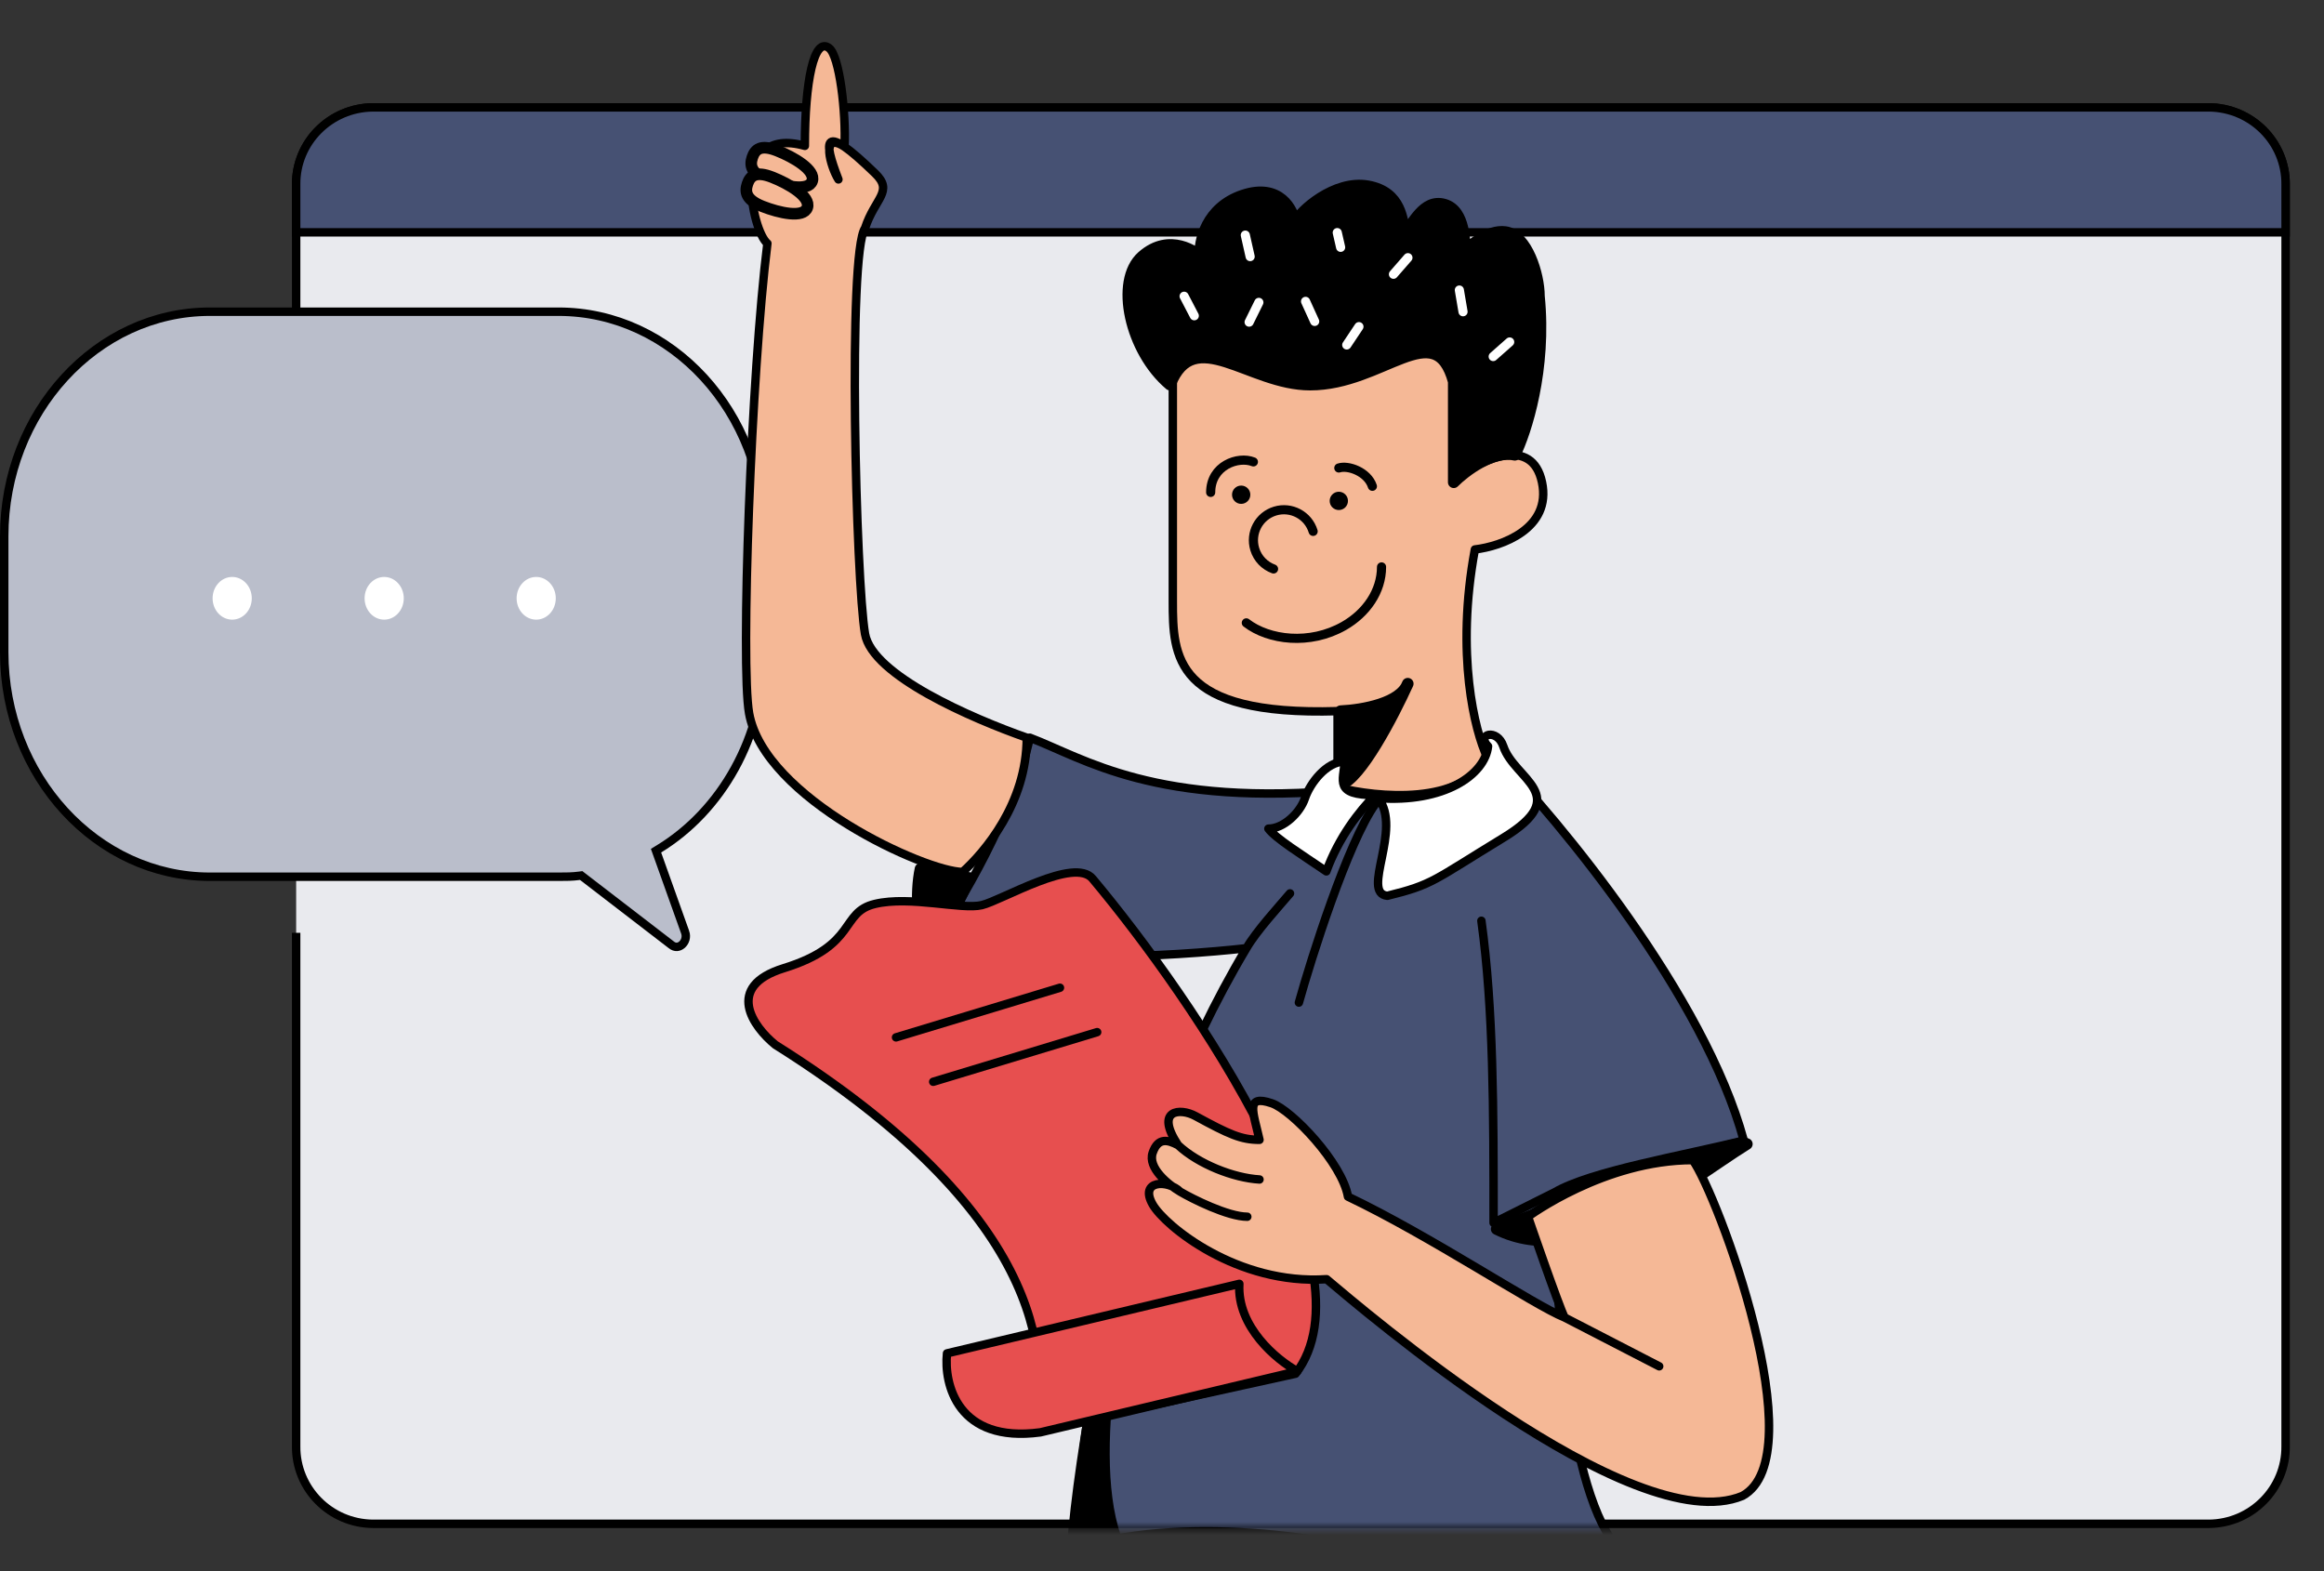<svg width="352" height="238" viewBox="0 0 352 238" fill="none" xmlns="http://www.w3.org/2000/svg">
    <rect x="0" y="0" width="352" height="238" fill="#333333" stroke="none"/>
    <g clip-path="url(#clip0_2918_65683)">
        <rect x="44.856" y="16.264" width="301.33" height="214.541" rx="10.445" fill="#E9EAEE"/>
        <path d="M44.856 89.704V28.009C44.797 21.584 49.996 16.326 56.47 16.264H334.571C341.046 16.326 346.244 21.584 346.185 28.009V219.06C346.244 225.485 341.046 230.743 334.571 230.805H56.47C49.996 230.743 44.797 225.485 44.856 219.06V141.288" stroke="black" stroke-width="1.278"/>
        <path d="M334.571 16.264H56.47C49.996 16.326 44.797 21.549 44.856 27.934V35.194H346.185V27.934C346.244 21.549 341.046 16.326 334.571 16.264V16.264Z" fill="#465173" stroke="black" stroke-width="1.278"/>
        <path d="M99.538 129.338L99.363 128.848L99.807 128.577C109.214 122.845 115.744 111.659 115.744 98.937V81.225C115.744 62.428 101.713 47.212 84.603 47.212H31.779C14.669 47.212 0.639 62.428 0.639 81.225V98.783C0.639 117.58 14.669 132.796 31.779 132.796H84.603C85.737 132.796 86.685 132.795 87.766 132.648L88.03 132.612L88.241 132.775L101.659 143.093L101.667 143.099L101.674 143.105C101.983 143.357 102.278 143.434 102.533 143.419C102.798 143.404 103.067 143.289 103.301 143.083C103.774 142.664 104.034 141.931 103.775 141.195C103.775 141.195 103.775 141.195 103.774 141.194L99.538 129.338Z" fill="#BABECB" stroke="black" stroke-width="1.278"/>
        <path d="M81.214 93.856C79.576 93.856 78.248 92.408 78.248 90.622C78.248 88.835 79.576 87.387 81.214 87.387C82.852 87.387 84.18 88.835 84.18 90.622C84.18 92.408 82.852 93.856 81.214 93.856Z" fill="white"/>
        <path d="M58.19 93.856C56.551 93.856 55.224 92.408 55.224 90.622C55.224 88.835 56.551 87.387 58.19 87.387C59.828 87.387 61.156 88.835 61.156 90.622C61.156 92.408 59.828 93.856 58.19 93.856Z" fill="white"/>
        <path d="M35.168 93.856C33.53 93.856 32.202 92.408 32.202 90.622C32.202 88.835 33.53 87.387 35.168 87.387C36.806 87.387 38.134 88.835 38.134 90.622C38.134 92.408 36.806 93.856 35.168 93.856Z" fill="white"/>
        <mask id="mask0_2918_65683" style="mask-type:alpha" maskUnits="userSpaceOnUse" x="58" y="0" width="294" height="259">
            <path d="M352 3.576C352 1.601 350.399 0 348.424 0H61.661C59.686 0 58.086 1.601 58.086 3.576V227.894C58.086 229.869 59.686 231.47 61.661 231.47H77.811C79.151 231.47 80.379 232.22 80.992 233.412L92.779 256.376C93.926 258.611 96.961 258.997 98.631 257.12L120.386 232.668C121.064 231.906 122.036 231.47 123.057 231.47H348.424C350.399 231.47 352 229.869 352 227.894V201.92V3.576Z" fill="#D9D9D9"/>
        </mask>
        <g mask="url(#mask0_2918_65683)">
            <path d="M231.181 236C231.061 235.921 230.924 235.871 230.781 235.857L178.097 230.568C177.615 230.52 177.184 230.871 177.136 231.354C175.047 252.069 176.556 281.361 178.578 305.427C179.59 317.471 180.732 328.223 181.621 335.964C182.066 339.835 182.447 342.954 182.717 345.105C182.852 346.181 182.96 347.015 183.033 347.58C183.07 347.863 183.098 348.078 183.118 348.223L183.139 348.387L183.145 348.429L183.145 348.431L183.146 348.439L183.153 348.501L183.178 348.744C183.201 348.959 183.234 349.279 183.278 349.696C183.365 350.53 183.493 351.753 183.654 353.313C183.976 356.431 184.432 360.893 184.97 366.264C186.046 377.005 187.447 391.381 188.746 405.921C190.045 420.463 191.243 435.162 191.914 446.552C192.249 452.25 192.452 457.107 192.471 460.699C192.481 462.496 192.444 463.961 192.357 465.048C192.313 465.592 192.259 466.026 192.195 466.351C192.164 466.513 192.132 466.639 192.102 466.731C192.087 466.777 192.075 466.811 192.064 466.835C192.059 466.847 192.055 466.855 192.053 466.86C192.05 466.866 192.048 466.868 192.049 466.868C191.874 467.154 191.877 467.515 192.057 467.798C192.238 468.081 192.564 468.236 192.898 468.198L206.598 466.63L212.445 468.175C212.504 468.19 212.564 468.2 212.624 468.203L246.177 469.956C246.44 469.97 246.695 469.865 246.872 469.67C247.05 469.475 247.13 469.211 247.091 468.951C234.752 385.659 238.458 342.007 241.113 310.735C241.792 302.734 242.402 295.543 242.658 288.706C251.572 258.806 238.905 241.157 231.181 236Z" fill="#BABECB" stroke="black" stroke-width="1.756" stroke-linecap="round" stroke-linejoin="round"/>
            <mask id="mask1_2918_65683" style="mask-type:alpha" maskUnits="userSpaceOnUse" x="177" y="231" width="70" height="239">
                <path d="M242.246 288.562C251.12 258.944 238.549 241.667 231.155 236.731L178.471 231.442C174.312 272.695 183.555 348.326 183.555 348.326C183.555 348.326 195.57 462.037 192.336 467.326L207.124 465.739L192.153 303.191H193.077L198.16 343.9L213.132 467.326L246.685 469.079C231.155 364.254 241.014 322.058 242.246 288.562Z" fill="#ACC7FA"/>
            </mask>
            <g mask="url(#mask1_2918_65683)">
                <path d="M206.479 227.745C214.797 274.883 206.479 328.029 224.502 446.336" stroke="white" stroke-width="3.697"/>
                <path d="M184.296 227.745C175.515 280.429 193.077 324.332 199.547 446.336" stroke="white" stroke-width="2.773"/>
                <path d="M221.267 227.745C243.912 268.875 217.108 306.771 239.291 446.336" stroke="white" stroke-width="3.697"/>
            </g>
            <path d="M204.503 119.591C174.926 122.364 164.143 114.816 155.978 111.735C153.39 123.565 145.349 136.998 141.652 142.236C153.113 146.303 177.853 144.855 188.79 143.622C169.565 175.787 163.526 214.33 162.91 234.664C177.237 229.58 203.116 232.353 212.821 236.974C220.585 240.671 238.855 237.899 247.02 236.05C238.146 231.244 235.466 199.695 235.466 180.593C241.012 177.358 254.876 175.048 264.119 172.737C258.203 150.924 236.39 124.521 226.223 114.045L204.503 119.591Z" fill="#465173"/>
            <path d="M235.466 180.593C241.012 177.358 254.876 175.048 264.119 172.737C258.203 150.924 236.39 124.521 226.223 114.045L204.503 119.591C174.926 122.364 164.143 114.816 155.978 111.735C153.39 123.565 145.349 136.998 141.652 142.236C153.113 146.303 177.853 144.855 188.79 143.622M235.466 180.593C235.466 199.695 238.146 231.244 247.02 236.05C238.855 237.899 220.585 240.671 212.821 236.974C203.116 232.353 177.237 229.58 162.91 234.664C163.526 214.33 169.565 175.787 188.79 143.622M235.466 180.593L226.223 185.215C226.223 168.129 226.223 152.878 224.375 139.463M188.79 143.622C190.278 141.034 193.697 137.32 195.388 135.317" stroke="black" stroke-width="1.278" stroke-linecap="round" stroke-linejoin="round"/>
            <path d="M168.918 232.815C164.112 218.766 170.613 192.301 173.54 177.82C168.733 192.239 163.527 219.721 162.448 234.664L168.918 232.815Z" fill="black" stroke="black" stroke-width="1.756" stroke-linecap="round" stroke-linejoin="round"/>
            <path d="M140.728 141.774C138.879 141.404 138.651 135.15 139.421 131.607C141.269 132.069 144.504 132.531 146.815 132.993C145.429 136.228 142.576 142.143 140.728 141.774Z" fill="black" stroke="black" stroke-width="1.756" stroke-linecap="round" stroke-linejoin="round"/>
            <path d="M264.584 173.279C254.9 179.291 239.629 192.598 226.689 186.161C238.689 181.438 263.069 172.249 264.584 173.279Z" fill="black" stroke="black" stroke-width="1.756" stroke-linecap="round" stroke-linejoin="round"/>
            <path d="M131.021 96.022C132.131 102.307 147.197 108.808 155.515 111.734C155.515 121.717 149.045 129.142 145.81 132.069C140.264 132.069 115.772 120.977 113.461 108.037C112.161 100.758 113.768 56.586 116.233 36.868C113.919 35.068 110.354 18.858 121.907 22.093C121.907 12.388 123.294 5.456 125.604 7.304C127.161 8.549 128.159 17.02 127.915 22.231C128.996 22.981 130.504 24.283 132.537 26.252C135.398 29.025 132.537 29.949 131.021 34.557C128.377 38.268 129.635 88.165 131.021 96.022Z" fill="#F5B896"/>
            <path d="M155.515 111.734C147.197 108.808 132.131 102.307 131.021 96.022C129.635 88.165 128.377 38.268 131.021 34.557C132.537 29.949 135.398 29.025 132.537 26.252C124.428 18.396 124.68 21.169 126.991 27.177C125.797 25.3 124.218 19.782 127.915 22.231C128.159 17.02 127.161 8.549 125.604 7.304C123.294 5.456 121.907 12.388 121.907 22.093C110.354 18.858 113.919 35.068 116.233 36.868C113.768 56.586 112.161 100.758 113.461 108.037C115.772 120.977 140.264 132.069 145.81 132.069C149.045 129.142 155.515 121.717 155.515 111.734Z" stroke="black" stroke-width="1.278" stroke-linejoin="round"/>
            <path d="M196.227 208.071C208.591 192.225 180.891 151.491 165.495 133.105C162.733 129.728 151.753 136.372 148.699 137.099C145.645 137.825 137.867 135.641 132.522 136.912C127.178 138.183 129.976 143.164 118.706 146.65C109.69 149.44 114.099 155.543 117.431 158.246C157.643 183.53 159.075 204.741 156.765 216.756L196.227 208.071Z" fill="#E74F4F" stroke="black" stroke-width="1.278" stroke-linecap="round" stroke-linejoin="round"/>
            <path d="M135.716 157.125L160.546 149.607" stroke="black" stroke-width="1.278" stroke-linecap="round" stroke-linejoin="round"/>
            <path d="M141.348 163.851L166.179 156.334" stroke="black" stroke-width="1.278" stroke-linecap="round" stroke-linejoin="round"/>
            <path d="M157.574 216.951C145.068 218.634 142.938 209.677 143.436 204.987L187.715 194.458C187.336 201.001 193.419 206.007 196.509 207.692L157.574 216.951Z" fill="#E74F4F" stroke="black" stroke-width="1.278" stroke-linecap="round" stroke-linejoin="round"/>
            <path d="M263.913 226.576C247.276 233.508 205.89 197.906 200.934 193.755C187.405 194.67 176.445 185.677 174.593 182.442C172.858 179.412 175.517 178.801 177.552 179.697C175.838 178.422 173.949 176.43 174.593 174.586C175.413 172.236 176.903 172.643 178.433 173.449C174.851 168.043 178.752 167.78 181.063 169.04C186.146 171.813 187.995 172.643 190.767 172.643C189.843 168.493 188.516 165.718 192.616 167.102C195.681 168.137 203.309 176.201 204.169 181.251C216.647 187.192 232.359 197.706 236.98 199.554C236.056 197.706 231.434 184.291 231.434 184.291C231.434 184.291 242.988 175.717 256.391 175.717C260.088 180.8 275.004 220.568 263.913 226.576Z" fill="#F5B896"/>
            <path d="M236.98 199.554C232.359 197.706 216.647 187.192 204.169 181.251C203.309 176.201 195.681 168.137 192.616 167.102C188.516 165.718 189.843 168.493 190.767 172.643C187.995 172.643 186.146 171.813 181.063 169.04C178.752 167.78 174.851 168.043 178.433 173.449M236.98 199.554C236.056 197.706 231.434 184.291 231.434 184.291C231.434 184.291 242.988 175.717 256.391 175.717C260.088 180.8 275.004 220.568 263.913 226.576C247.276 233.508 205.89 197.906 200.934 193.755C187.405 194.67 176.445 185.677 174.593 182.442C172.476 178.744 176.903 178.649 178.752 180.499M236.98 199.554L251.306 206.948M178.433 173.449C176.903 172.643 175.413 172.236 174.593 174.586C173.789 176.886 176.929 179.418 178.752 180.499M178.433 173.449C181.525 176.34 186.851 178.418 190.767 178.65M178.752 180.499C180.574 181.58 185.992 184.291 188.919 184.291" stroke="black" stroke-width="1.278" stroke-linecap="round" stroke-linejoin="round"/>
            <path d="M123.014 27.419C122.458 29.073 118.734 28.225 116.231 27.235C113.729 26.246 113.542 25.054 113.952 23.836C114.362 22.618 115.212 21.836 117.714 22.825C120.217 23.814 123.571 25.765 123.014 27.419Z" fill="#F5B896" stroke="black" stroke-width="1.756" stroke-linecap="round" stroke-linejoin="round"/>
            <path d="M122.272 31.441C121.716 33.095 117.992 32.247 115.489 31.258C112.987 30.269 112.8 29.076 113.21 27.859C113.62 26.641 114.47 25.858 116.973 26.848C119.475 27.837 122.829 29.787 122.272 31.441Z" fill="#F5B896" stroke="black" stroke-width="1.756" stroke-linecap="round" stroke-linejoin="round"/>
            <path d="M177.639 91.079V55.495C177.639 55.495 181.336 36.998 203.981 36.536C226.626 36.074 228.936 54.559 228.936 54.559C228.936 63.411 226.134 68.382 222.664 71.076C226.487 68.777 232.274 66.958 233.558 73.056C235.037 80.08 227.396 82.761 223.391 83.223C220.433 99.121 223.391 110.797 225.239 114.648C221.542 122.043 208.602 120.81 202.594 119.27V107.716C177.824 108.456 177.639 99.398 177.639 91.079Z" fill="#F5B896"/>
            <path d="M177.639 55.495V91.079C177.639 99.398 177.824 108.456 202.594 107.716V119.27C208.602 120.81 221.542 122.043 225.239 114.648C223.391 110.797 220.433 99.121 223.391 83.223C227.396 82.761 235.037 80.08 233.558 73.056C232.079 66.031 224.623 69.513 221.08 72.132C225.239 69.773 228.936 64.727 228.936 54.559C228.936 54.559 226.626 36.074 203.981 36.536C181.336 36.998 177.639 55.495 177.639 55.495Z" stroke="black" stroke-width="1.278" stroke-linejoin="round"/>
            <path d="M203.057 107.716C206.295 107.569 211.614 106.606 213.049 103.941C213.109 103.81 213.167 103.681 213.224 103.557C213.174 103.688 213.116 103.816 213.049 103.941C210.804 108.835 205.937 118.087 203.057 118.807V107.716Z" fill="black"/>
            <path d="M203.057 107.716C206.446 107.562 212.114 106.514 213.224 103.557C211.067 108.332 206.014 118.068 203.057 118.807V107.716Z" stroke="black" stroke-width="1.756" stroke-linecap="round" stroke-linejoin="round"/>
            <path d="M220.188 73.046V57.795C217.383 47.628 209.493 58.257 198.435 58.257C189.163 58.257 180.874 49.014 177.209 58.257C171.169 53.174 168.825 42.544 173.017 38.847C177.21 35.15 181.336 38.385 181.798 38.847C181.644 36.537 182.722 31.453 188.268 29.605C193.814 27.756 195.816 31.761 196.124 33.764C196.894 32.069 202.132 27.294 207.216 28.218C212.299 29.143 212.299 33.456 212.761 35.15C213.983 34.226 215.534 30.067 218.769 30.991C222.004 31.915 221.707 36.999 222.004 37.923C222.609 37.307 225.398 34.781 228.012 35.15C231.28 35.612 233.095 41.62 233.095 44.855C234.204 55.946 231.115 65.497 229.431 68.886C226.104 68.147 221.883 71.351 220.188 73.046Z" fill="black" stroke="black" stroke-width="1.756" stroke-linecap="round" stroke-linejoin="round"/>
            <path d="M203.981 52.249L205.829 49.476" stroke="white" stroke-width="1.386" stroke-linecap="round" stroke-linejoin="round"/>
            <path d="M226.163 54.005L228.66 51.798" stroke="white" stroke-width="1.386" stroke-linecap="round" stroke-linejoin="round"/>
            <path d="M199.125 48.682L197.745 45.649" stroke="white" stroke-width="1.386" stroke-linecap="round" stroke-linejoin="round"/>
            <path d="M221.595 47.217L221.038 43.931" stroke="white" stroke-width="1.386" stroke-linecap="round" stroke-linejoin="round"/>
            <path d="M189.196 48.791L190.671 45.802" stroke="white" stroke-width="1.386" stroke-linecap="round" stroke-linejoin="round"/>
            <path d="M211.058 41.541L213.249 39.03" stroke="white" stroke-width="1.386" stroke-linecap="round" stroke-linejoin="round"/>
            <path d="M180.891 47.827L179.35 44.872" stroke="white" stroke-width="1.386" stroke-linecap="round" stroke-linejoin="round"/>
            <path d="M203.056 37.461L202.545 35.232" stroke="white" stroke-width="1.386" stroke-linecap="round" stroke-linejoin="round"/>
            <path d="M189.351 38.864L188.619 35.612" stroke="white" stroke-width="1.386" stroke-linecap="round" stroke-linejoin="round"/>
            <path d="M189.842 69.959C187.531 69.034 183.372 70.513 183.372 74.58" stroke="black" stroke-width="1.386" stroke-linecap="round" stroke-linejoin="round"/>
            <path d="M202.782 70.883C204.168 70.421 207.126 71.437 207.865 73.656" stroke="black" stroke-width="1.386" stroke-linecap="round" stroke-linejoin="round"/>
            <path d="M209.252 85.868C209.252 89.565 206.941 92.873 203.56 94.805C198.384 97.762 192.152 96.959 188.771 94.343" stroke="black" stroke-width="1.386" stroke-linecap="round" stroke-linejoin="round"/>
            <circle cx="202.781" cy="75.868" r="1.386" fill="black"/>
            <circle cx="187.993" cy="74.933" r="1.386" fill="black"/>
            <path d="M198.891 80.484C198.147 78.043 195.564 76.667 193.123 77.41C190.681 78.154 189.305 80.737 190.049 83.178C190.49 84.624 191.576 85.697 192.895 86.176" stroke="black" stroke-width="1.386" stroke-linecap="round" stroke-linejoin="round"/>
            <path d="M208.749 120.891C218.732 121.631 224.924 117.349 225.386 113.035C223.538 111.187 226.773 110.263 227.697 113.036C229.391 118.119 238.326 120.429 227.697 126.899C217.068 133.369 217.068 133.985 210.136 135.68C206.069 135.31 212.447 125.512 208.749 120.891Z" fill="white" stroke="black" stroke-width="1.278" stroke-linecap="round" stroke-linejoin="round"/>
            <path d="M200.893 131.983C202.742 126.899 205.823 122.894 208.288 120.429C202.003 120.429 203.512 118.273 203.666 115.346C200.893 115.346 198.398 118.673 197.658 120.892C196.919 123.11 194.423 125.513 192.113 125.513C193.222 126.992 197.042 129.364 200.893 131.983Z" fill="white" stroke="black" stroke-width="1.278" stroke-linecap="round" stroke-linejoin="round"/>
            <path d="M208.288 121.816C204.128 127.67 198.583 145.2 196.734 151.855" stroke="black" stroke-width="1.278" stroke-linecap="round" stroke-linejoin="round"/>
        </g>
    </g>
    <defs>
        <clipPath id="clip0_2918_65683">
            <rect width="352" height="238" fill="white"/>
        </clipPath>
    </defs>
</svg>
